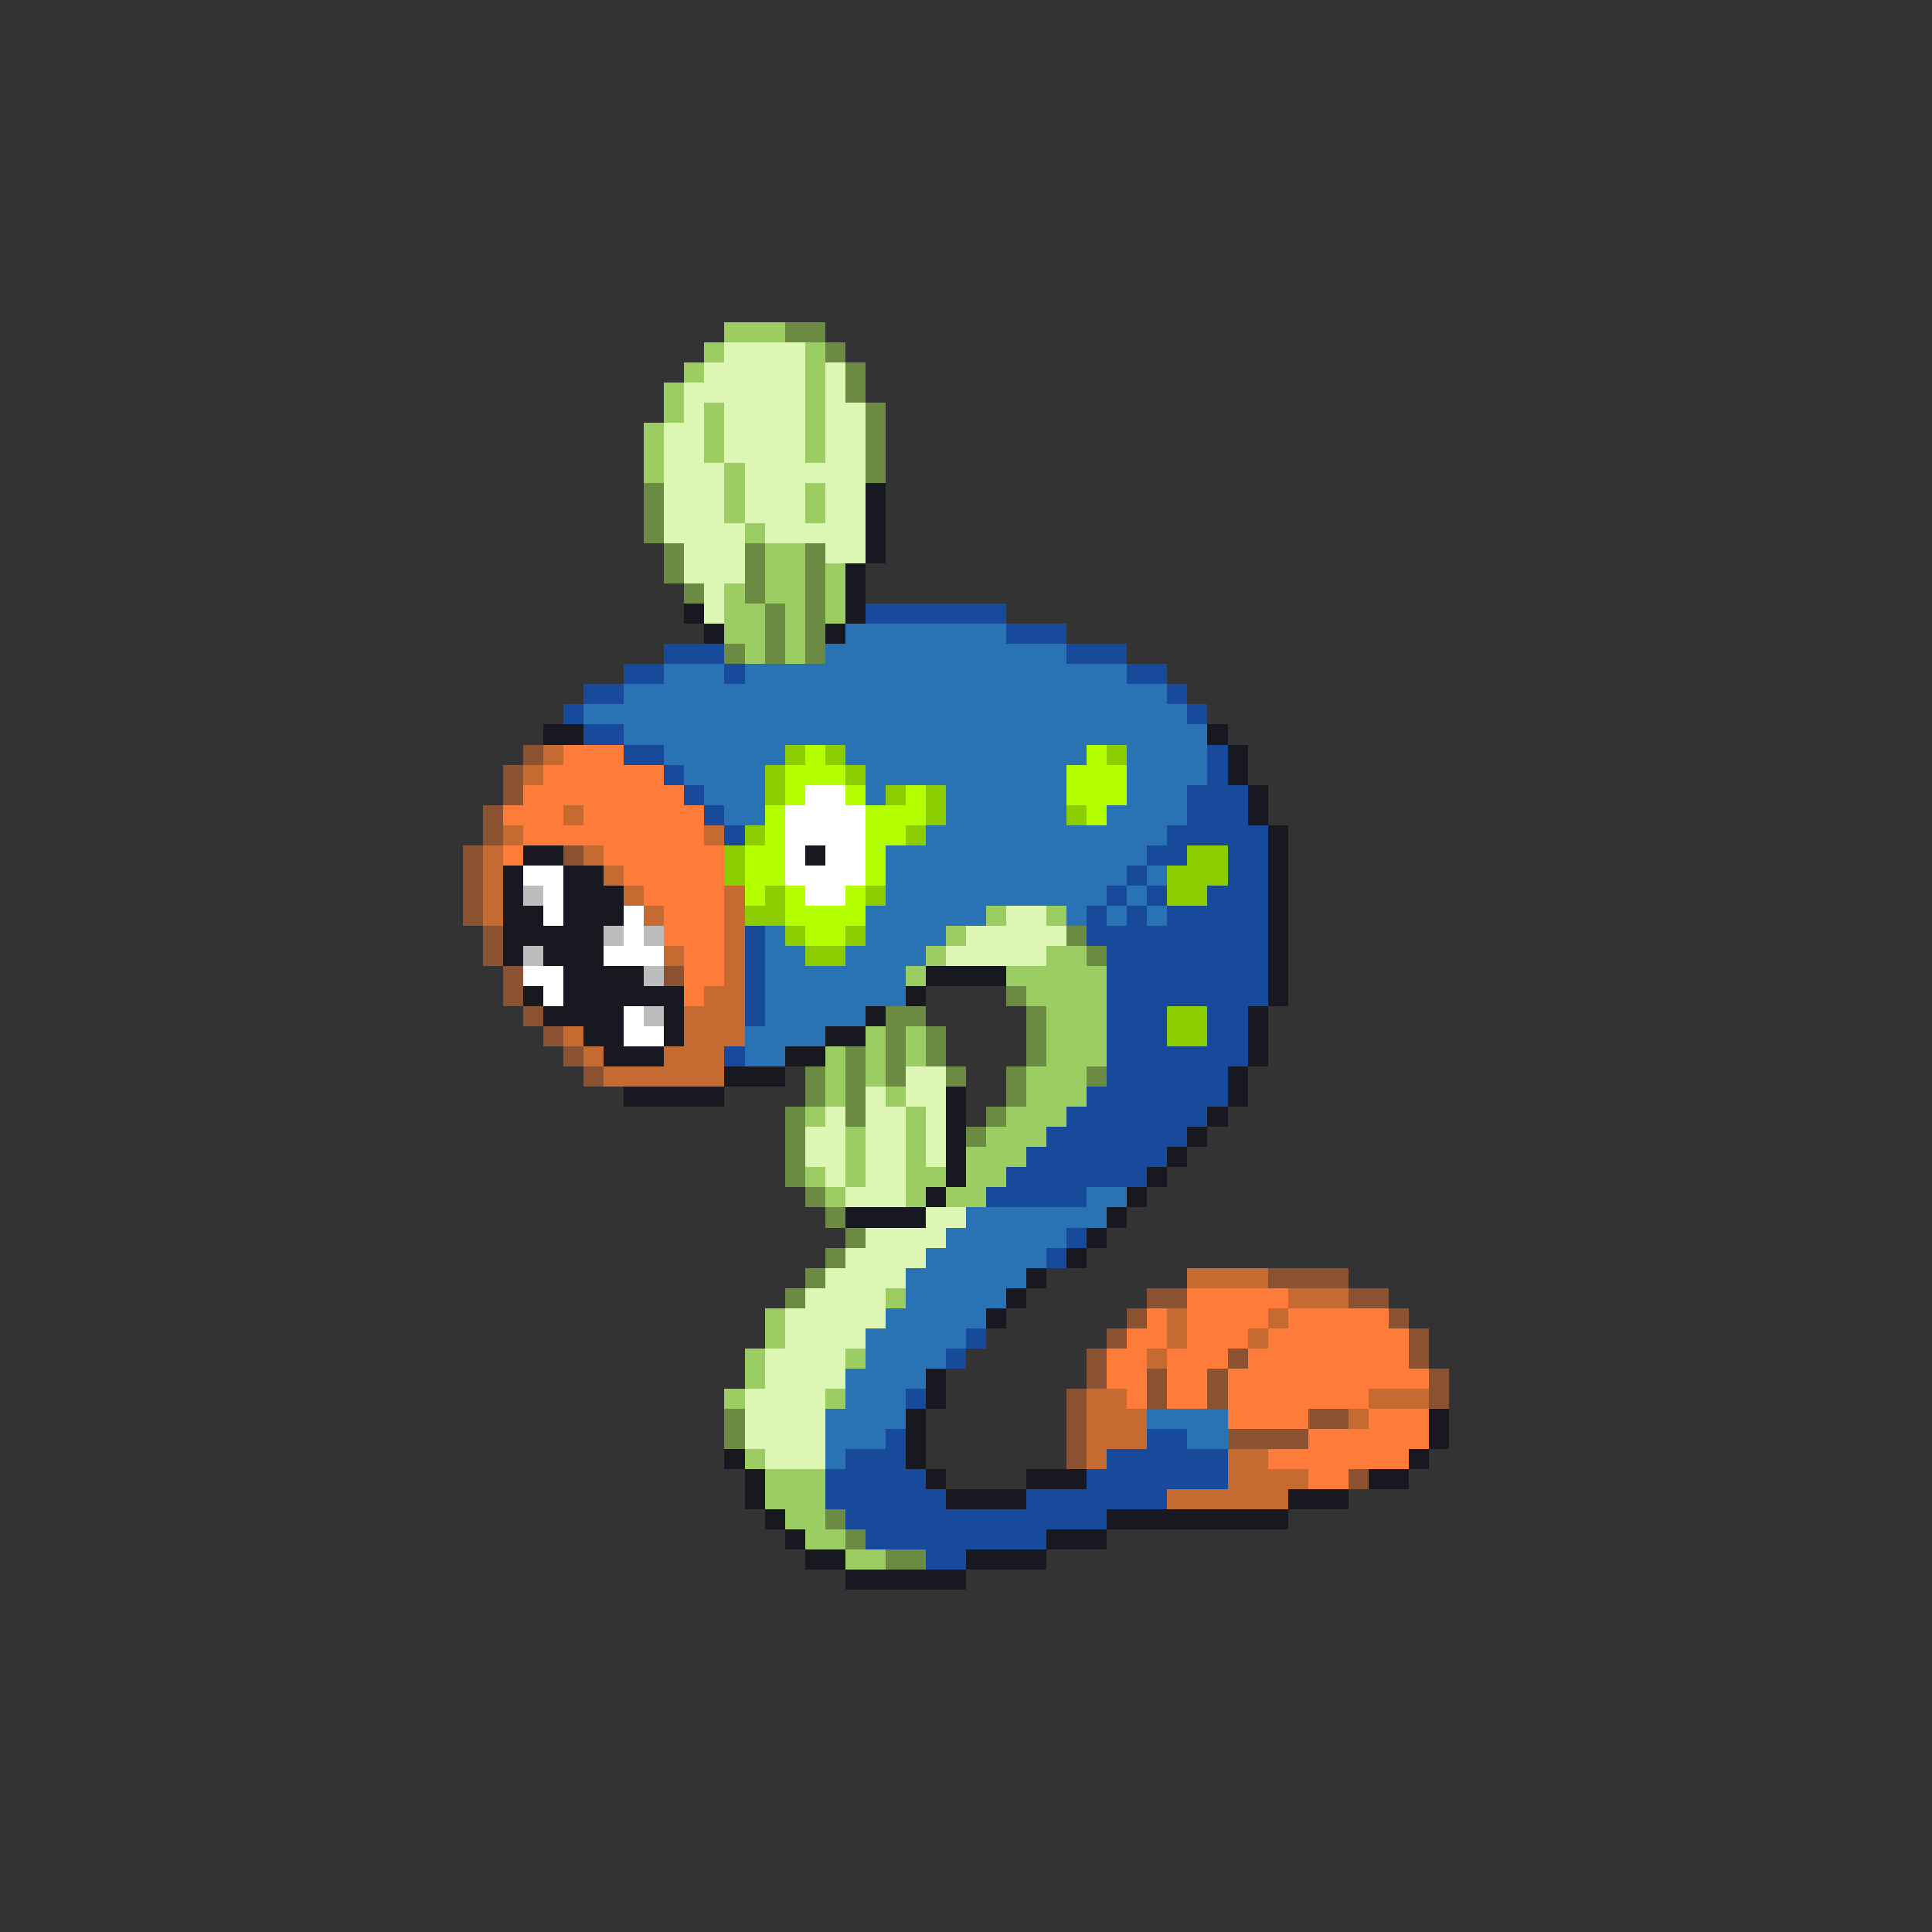 <svg xmlns="http://www.w3.org/2000/svg" viewBox="0 -0.5 96 96" shape-rendering="crispEdges">
<rect x="0" y="-0.5" width="96" height="96" fill="#333333" stroke="none"/>
<path stroke="#9ccd62" d="M36 16h3M35 17h1M40 17h1M34 18h1M40 18h1M33 19h1M40 19h1M33 20h1M35 20h1M40 20h1M32 21h1M35 21h1M40 21h1M32 22h1M35 22h1M40 22h1M32 23h1M36 23h1M36 24h1M40 24h1M36 25h1M40 25h1M37 26h1M38 27h2M38 28h2M41 28h1M36 29h1M38 29h2M41 29h1M36 30h2M39 30h1M41 30h1M36 31h2M39 31h1M37 32h1M39 32h1M49 45h1M52 45h1M47 46h1M46 47h1M52 47h2M45 48h1M50 48h5M51 49h4M52 50h3M43 51h1M45 51h1M52 51h3M41 52h1M43 52h1M45 52h1M52 52h3M41 53h1M43 53h1M51 53h3M41 54h1M44 54h1M51 54h3M40 55h1M45 55h1M50 55h3M42 56h1M45 56h1M49 56h3M42 57h1M45 57h1M48 57h3M40 58h1M42 58h1M45 58h2M48 58h2M41 59h1M45 59h1M47 59h2M44 64h1M38 65h1M38 66h1M37 67h1M42 67h1M37 68h1M36 69h1M41 69h1M37 72h1M38 73h3M38 74h3M39 75h2M40 76h2M42 77h2" />
<path stroke="#6a8b41" d="M39 16h2M41 17h1M42 18h1M42 19h1M43 20h1M43 21h1M43 22h1M43 23h1M32 24h1M32 25h1M32 26h1M33 27h1M37 27h1M40 27h1M33 28h1M37 28h1M40 28h1M34 29h1M37 29h1M40 29h1M38 30h1M40 30h1M38 31h1M40 31h1M36 32h1M38 32h1M40 32h1M53 46h1M54 47h1M50 49h1M44 50h2M51 50h1M44 51h1M46 51h1M51 51h1M42 52h1M44 52h1M46 52h1M51 52h1M40 53h1M42 53h1M44 53h1M47 53h1M50 53h1M54 53h1M40 54h1M42 54h1M50 54h1M39 55h1M42 55h1M49 55h1M39 56h1M48 56h1M39 57h1M39 58h1M40 59h1M41 60h1M42 61h1M41 62h1M40 63h1M39 64h1M36 70h1M36 71h1M41 75h1M42 76h1M44 77h2" />
<path stroke="#def6b4" d="M36 17h4M35 18h5M41 18h1M34 19h6M41 19h1M34 20h1M36 20h4M41 20h2M33 21h2M36 21h4M41 21h2M33 22h2M36 22h4M41 22h2M33 23h3M37 23h6M33 24h3M37 24h3M41 24h2M33 25h3M37 25h3M41 25h2M33 26h4M38 26h5M34 27h3M41 27h2M34 28h3M35 29h1M35 30h1M50 45h2M48 46h5M47 47h5M45 53h2M43 54h1M45 54h2M41 55h1M43 55h2M46 55h1M40 56h2M43 56h2M46 56h1M40 57h2M43 57h2M46 57h1M41 58h1M43 58h2M42 59h3M46 60h2M43 61h4M42 62h4M41 63h4M40 64h4M39 65h5M39 66h4M38 67h4M38 68h4M37 69h4M37 70h4M37 71h4M38 72h3" />
<path stroke="#181820" d="M43 24h1M43 25h1M43 26h1M43 27h1M42 28h1M42 29h1M34 30h1M42 30h1M35 31h1M41 31h1M27 36h2M60 36h1M61 37h1M61 38h1M62 39h1M62 40h1M63 41h1M26 42h2M40 42h1M63 42h1M25 43h1M28 43h2M63 43h1M25 44h1M28 44h3M63 44h1M25 45h2M28 45h3M63 45h1M25 46h5M63 46h1M25 47h1M27 47h3M63 47h1M28 48h4M46 48h4M63 48h1M26 49h1M28 49h6M45 49h1M63 49h1M27 50h4M33 50h1M43 50h1M62 50h1M29 51h2M33 51h1M41 51h2M62 51h1M30 52h3M39 52h2M62 52h1M36 53h3M61 53h1M31 54h5M47 54h1M61 54h1M47 55h1M60 55h1M47 56h1M59 56h1M47 57h1M58 57h1M47 58h1M57 58h1M46 59h1M56 59h1M42 60h4M55 60h1M54 61h1M53 62h1M51 63h1M50 64h1M49 65h1M46 68h1M46 69h1M45 70h1M71 70h1M45 71h1M71 71h1M36 72h1M45 72h1M70 72h1M37 73h1M46 73h1M51 73h3M68 73h2M37 74h1M47 74h4M64 74h3M38 75h1M55 75h9M39 76h1M52 76h3M40 77h2M48 77h4M42 78h6" />
<path stroke="#184a9c" d="M43 30h7M50 31h3M33 32h3M53 32h3M31 33h2M36 33h1M56 33h2M29 34h2M58 34h1M28 35h1M59 35h1M29 36h2M31 37h2M60 37h1M33 38h1M60 38h1M34 39h1M59 39h3M35 40h1M59 40h3M36 41h1M58 41h5M57 42h2M61 42h2M56 43h1M61 43h2M55 44h1M57 44h1M60 44h3M54 45h1M56 45h1M58 45h5M37 46h1M54 46h9M37 47h1M55 47h8M37 48h1M55 48h8M37 49h1M55 49h8M37 50h1M55 50h3M60 50h2M55 51h3M60 51h2M36 52h1M55 52h7M55 53h6M54 54h7M53 55h7M52 56h7M51 57h7M50 58h7M49 59h5M53 61h1M52 62h1M48 66h1M47 67h1M45 69h1M44 71h1M57 71h2M42 72h3M55 72h6M41 73h5M54 73h7M41 74h6M51 74h7M42 75h13M43 76h9M46 77h2" />
<path stroke="#2973b4" d="M42 31h8M41 32h12M33 33h3M37 33h19M31 34h27M29 35h30M31 36h29M33 37h6M42 37h12M56 37h4M34 38h4M43 38h10M56 38h4M35 39h3M43 39h1M47 39h6M56 39h3M36 40h2M47 40h6M55 40h4M46 41h12M44 42h13M44 43h12M57 43h1M44 44h11M56 44h1M43 45h6M53 45h1M55 45h1M57 45h1M38 46h1M43 46h4M38 47h2M42 47h4M38 48h7M38 49h7M38 50h5M37 51h4M37 52h2M54 59h2M48 60h7M47 61h6M46 62h6M45 63h6M45 64h5M44 65h5M43 66h5M43 67h4M42 68h4M42 69h3M41 70h4M57 70h4M41 71h3M59 71h2M41 72h1" />
<path stroke="#8b5231" d="M26 37h1M25 38h1M25 39h1M24 40h1M24 41h1M23 42h1M28 42h1M23 43h1M23 44h1M23 45h1M24 46h1M24 47h1M25 48h1M33 48h1M25 49h1M26 50h1M27 51h1M28 52h1M29 53h1M63 63h4M57 64h2M67 64h2M56 65h1M69 65h1M55 66h1M70 66h1M54 67h1M61 67h1M70 67h1M54 68h1M57 68h1M60 68h1M71 68h1M53 69h1M57 69h1M60 69h1M71 69h1M53 70h1M65 70h2M53 71h1M61 71h4M53 72h1M67 73h1" />
<path stroke="#c56a31" d="M27 37h1M26 38h1M28 40h1M25 41h1M35 41h1M24 42h1M29 42h1M24 43h1M30 43h1M24 44h1M31 44h1M36 44h1M24 45h1M32 45h1M36 45h1M36 46h1M33 47h1M36 47h1M36 48h1M35 49h2M34 50h3M28 51h1M34 51h3M29 52h1M33 52h3M30 53h6M59 63h4M64 64h3M58 65h1M63 65h1M58 66h1M62 66h1M57 67h1M54 69h2M68 69h3M54 70h3M67 70h1M54 71h3M54 72h1M61 72h2M61 73h4M58 74h6" />
<path stroke="#ff7b39" d="M28 37h3M27 38h6M26 39h8M25 40h3M29 40h6M26 41h9M25 42h1M30 42h6M31 43h5M32 44h4M33 45h3M33 46h3M34 47h2M34 48h2M34 49h1M59 64h5M57 65h1M59 65h4M64 65h5M56 66h2M59 66h3M63 66h7M55 67h2M58 67h3M62 67h8M55 68h2M58 68h2M61 68h10M56 69h1M58 69h2M61 69h7M61 70h4M68 70h3M65 71h6M63 72h7M65 73h2" />
<path stroke="#8bcd00" d="M39 37h1M41 37h1M55 37h1M38 38h1M42 38h1M38 39h1M44 39h1M46 39h1M46 40h1M53 40h1M37 41h1M45 41h1M36 42h1M59 42h2M36 43h1M58 43h3M38 44h1M43 44h1M58 44h2M37 45h2M39 46h1M42 46h1M40 47h2M58 50h2M58 51h2" />
<path stroke="#b4ff00" d="M40 37h1M54 37h1M39 38h3M53 38h3M39 39h1M42 39h1M45 39h1M53 39h3M38 40h1M43 40h3M54 40h1M38 41h1M43 41h2M37 42h2M43 42h1M37 43h2M43 43h1M37 44h1M39 44h1M42 44h1M39 45h4M40 46h2" />
<path stroke="#ffffff" d="M40 39h2M39 40h4M39 41h4M39 42h1M41 42h2M26 43h2M39 43h4M27 44h1M40 44h2M27 45h1M31 45h1M31 46h1M30 47h3M26 48h2M27 49h1M31 50h1M31 51h2" />
<path stroke="#bdbdbd" d="M26 44h1M30 46h1M32 46h1M26 47h1M32 48h1M32 50h1" />
</svg>